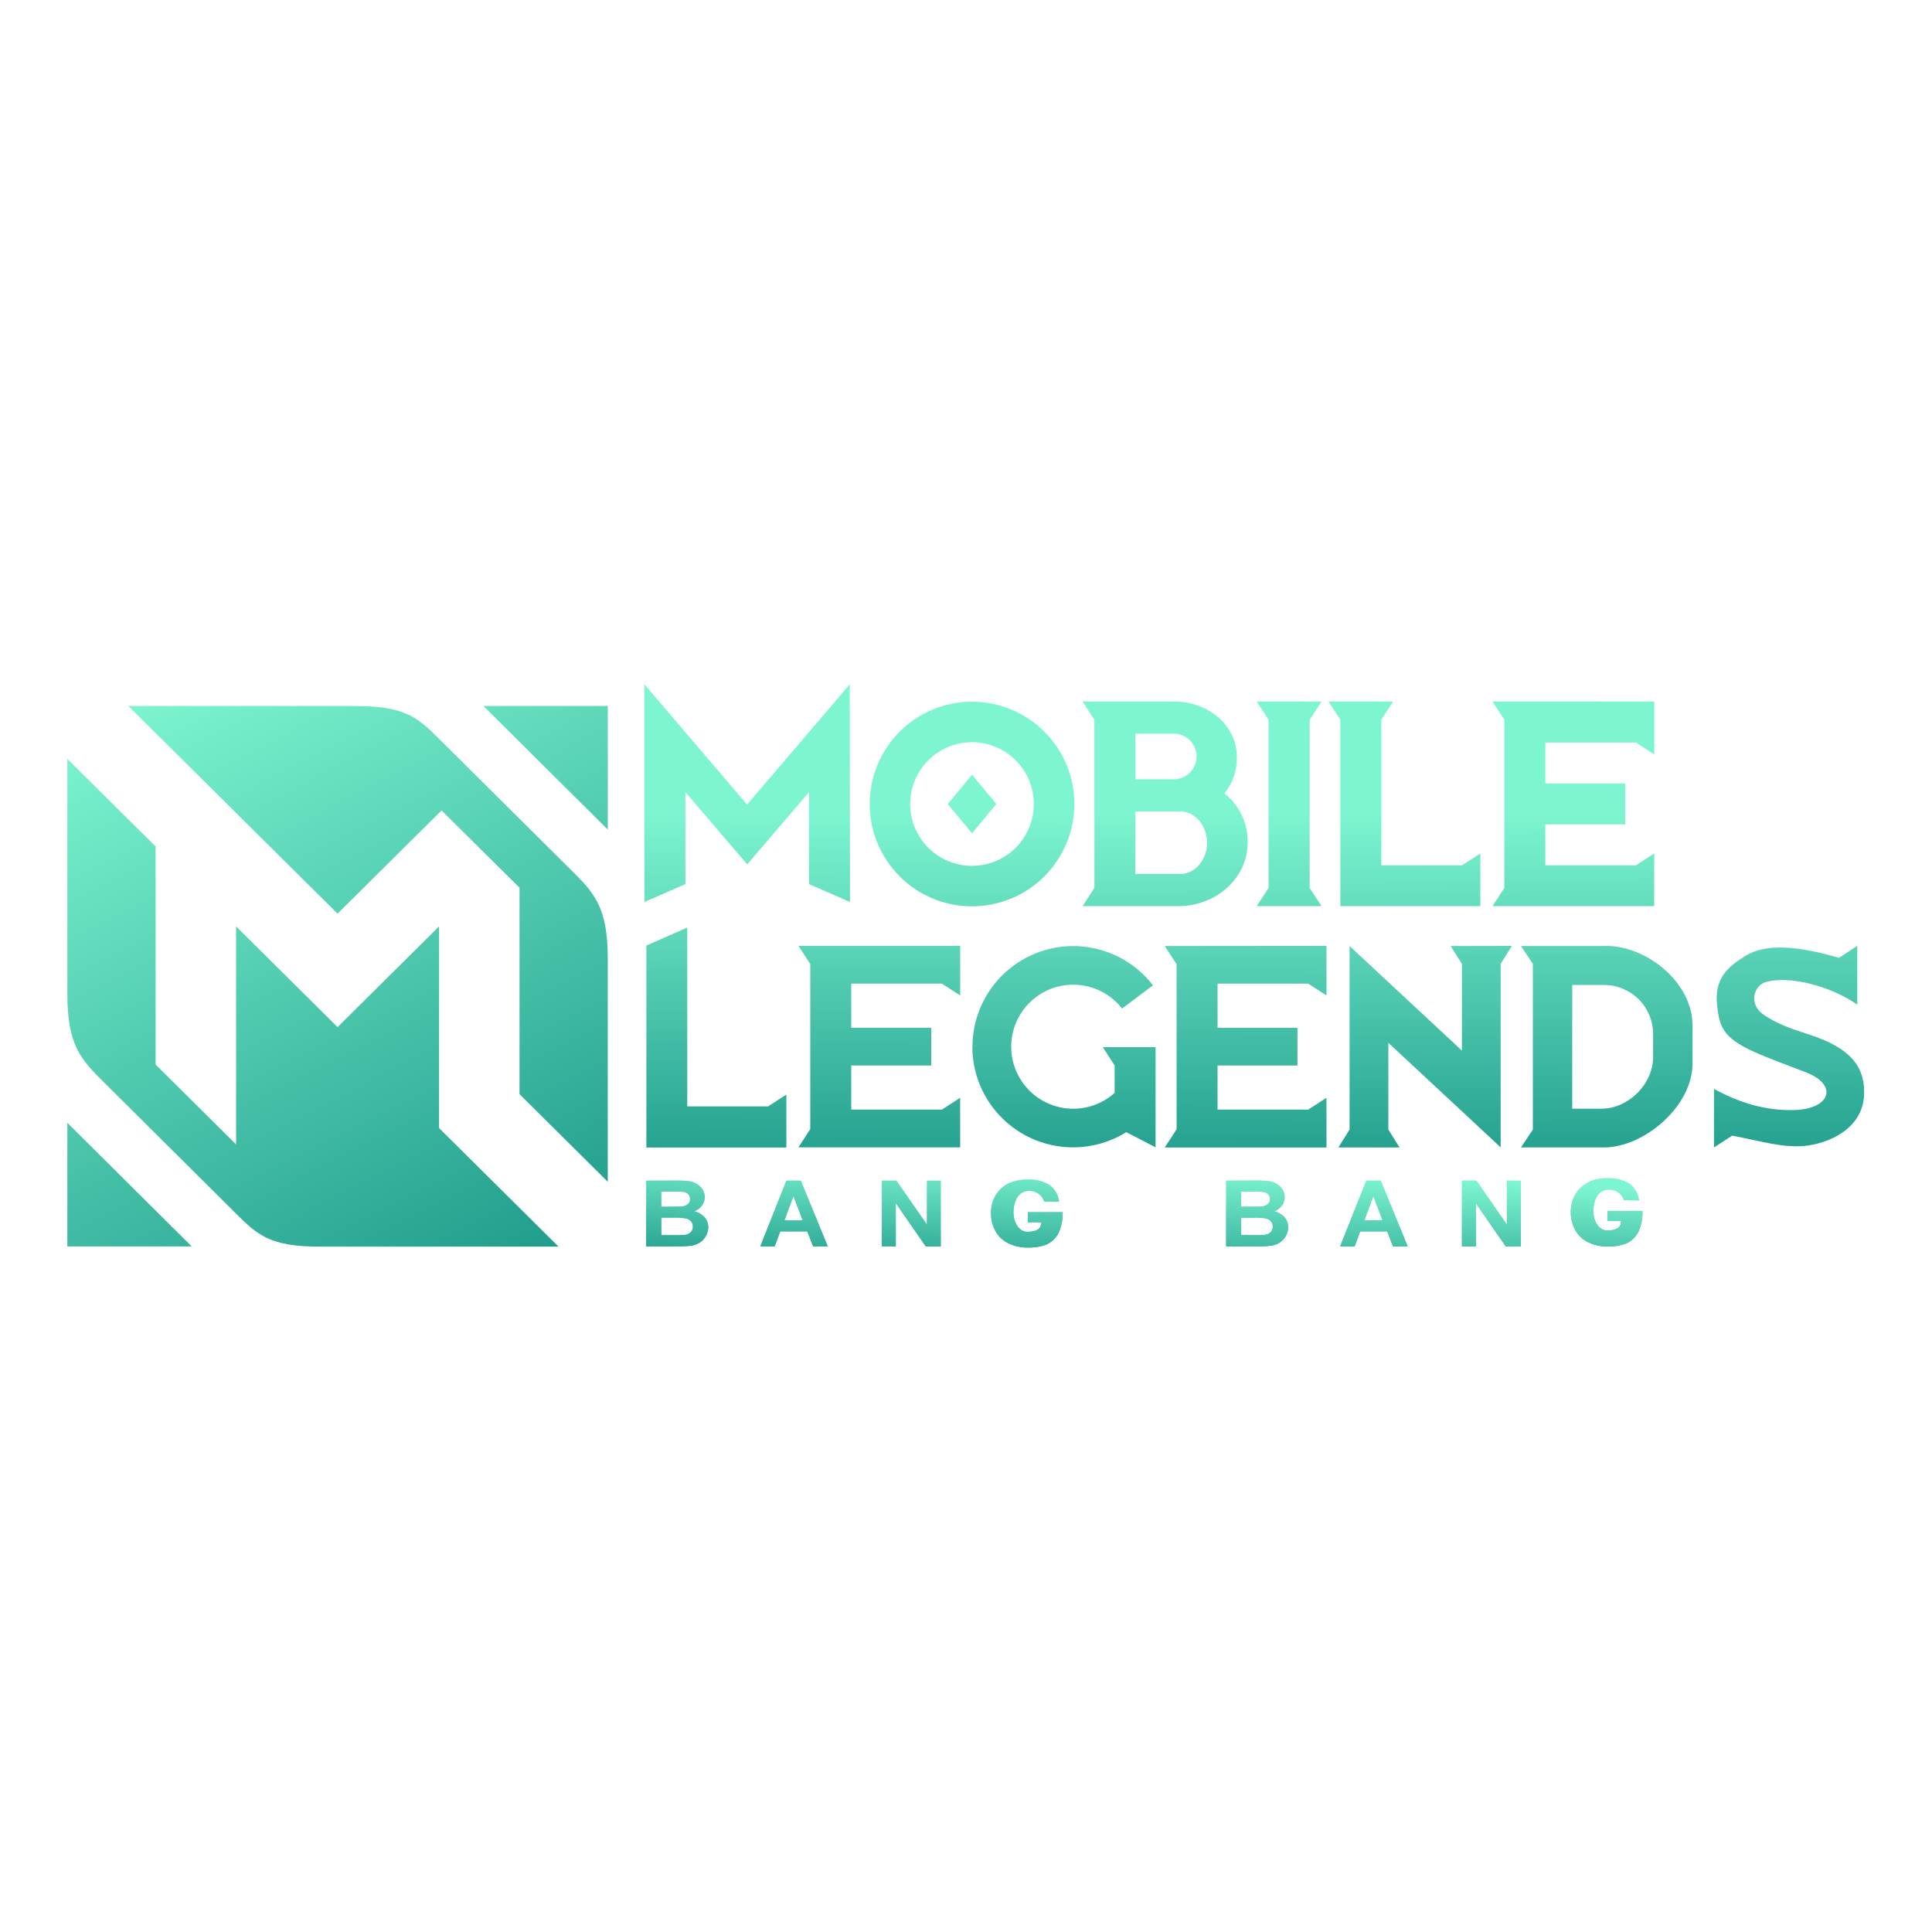 <svg xmlns="http://www.w3.org/2000/svg" xmlns:xlink="http://www.w3.org/1999/xlink" viewBox="0 0 500 500"><defs><style>.cls-1{fill:none;}.cls-2{fill:url(#linear-gradient);}.cls-3{clip-path:url(#clip-path);}.cls-4{fill:url(#linear-gradient-2);}.cls-5{clip-path:url(#clip-path-2);}.cls-6{fill:url(#linear-gradient-4);}.cls-7{clip-path:url(#clip-path-3);}.cls-8{fill:url(#linear-gradient-5);}</style><linearGradient id="linear-gradient" x1="296.21" y1="305.64" x2="296.21" y2="322.14" gradientUnits="userSpaceOnUse"><stop offset="0" stop-color="#7df5d0"/><stop offset="1" stop-color="#209c8c"/></linearGradient><clipPath id="clip-path"><path class="cls-1" d="M206.64,244.79l3.06,4.72v42.7l-3.06,4.72h41.85V284.1l-4.72,3.06H220.3V275.75H241V266H220.3V254.56h23.47l4.72,3.06V244.79Zm45,26.07A26.07,26.07,0,0,0,291.48,293l7.58,3.92V271H285.4l3.06,4.72v7.12A16.05,16.05,0,1,1,290.39,261l8-6a26.07,26.07,0,0,0-46.72,15.9m49.77-26.07,3.06,4.72v42.7l-3.06,4.72h41.85V284.1l-4.72,3.06H315.1V275.75h20.68V266H315.1V254.56h23.47l4.72,3.06V244.79Zm74,0,2.9,4.64v22.42l-29.07-27.06v47.49l-2.9,4.64H362.2l-2.9-4.64V269.87l29.07,27.06V249.44l2.9-4.64Zm31.45,10.08h8.27a12.69,12.69,0,0,1,12.66,12.66v6c0,7-6.4,13.36-13.36,13.36h-7.57Zm-13.25-10.08,3.06,4.64v42.84l-3.06,4.64h21.53c10.13,0,22.86-10.46,22.86-21.8v-9.69c0-11.35-12-20.64-22.16-20.64Zm82.29,3.06c-10.71-3.16-19-3.73-24.13-.56-4.75,2.93-8.18,5.94-7.42,12.84.61,5.45,1.41,8.38,9.64,12.07,4.2,1.88,8.57,3.39,12.85,5.09,9,3.21,7,9.59-2.23,9.94-7.68.29-14.61-1.93-21.06-5.47v15.16l4.72-3.06c7,1.31,13.78,3.48,19.85,2.52,6.36-1,13.88-4.9,14.28-13q0-.41,0-.8v-.16c0-8.34-6.27-12.13-14.48-14.8-4.1-1.33-8.32-2.73-11.81-5.27s-2.39-7.4,1-8.29c6-1.6,16.48,1,23.52,5.88V244.79Zm-308.65-3.18v52.26h36.23V283.27l-4.72,3.06H177.86V240.05Zm78-36.63,6.28,7.57,6.28-7.57-6.28-7.57Zm-9.73,0a16,16,0,1,1,16,16,16,16,0,0,1-16-16m-10.47,0a26.48,26.48,0,1,0,26.48-26.48A26.48,26.48,0,0,0,225.08,208m68.75,2h11.64c3.8,0,6.92,3.64,6.92,8.09s-3.11,8.09-6.92,8.09H293.83Zm0-20.14h9.94a5.91,5.91,0,0,1,0,11.82h-9.94Zm-13.66-8.32,3.06,4.72v43.53l-3.06,4.72h24.72c10,0,18-7.38,18-16.41a15.92,15.92,0,0,0-6-12.78,14.57,14.57,0,0,0,3.21-9.54c0-7.83-7.26-14.23-16.24-14.23Zm45.07,0,3.06,4.72v43.53l-3.06,4.72H342l-3.06-4.72V186.28l3.06-4.72Zm18.58,0,3.06,4.72v48.25h36.23V220.87l-4.72,3.06H357.48V186.28l3.06-4.72Zm42.44,0,3.06,4.72v43.53l-3.06,4.72h41.85V220.87l-4.72,3.06H399.93V213.35h20.68v-10.6H399.93V192.17H423.4l4.72,3.06V181.56Zm-166.34-4.43-26.57,31.12-26.57-31.12v56.32l10.6-4.62V205l16,18.7,16-18.7v23.81l10.6,4.62Z"/></clipPath><linearGradient id="linear-gradient-2" x1="206.58" y1="1120.52" x2="207.5" y2="1120.6" gradientTransform="matrix(-100.72, 0, 0, 100.72, 21157.42, -112625.26)" xlink:href="#linear-gradient"/><clipPath id="clip-path-2"><path class="cls-2" d="M171.13,315.12h3.13a14.78,14.78,0,0,1,3.43.24,2.36,2.36,0,0,1,1.21.78,2,2,0,0,1,.42,1.3,2,2,0,0,1-.54,1.45,2.51,2.51,0,0,1-1.4.68,20.27,20.27,0,0,1-2.65.1h-3.58Zm0-6.74h2.22q2.72,0,3.3.06a2.32,2.32,0,0,1,1.45.59,1.73,1.73,0,0,1,.49,1.28,1.68,1.68,0,0,1-.57,1.32,2.7,2.7,0,0,1-1.56.61c-.37,0-1.3.06-2.8.06h-2.53Zm-3.88-2.83v17h6.52q3.7,0,4.66-.12a6,6,0,0,0,2.59-.81,4.74,4.74,0,0,0,1.66-1.76,4.6,4.6,0,0,0,.61-2.26,3.82,3.82,0,0,0-.94-2.57,5.15,5.15,0,0,0-2.68-1.55,4.37,4.37,0,0,0,2-1.49,3.63,3.63,0,0,0,.72-2.18,3.52,3.52,0,0,0-.59-2,4.65,4.65,0,0,0-1.47-1.42,5.47,5.47,0,0,0-2-.7,25.31,25.31,0,0,0-3.39-.17Zm38.09,4,2.41,6.29H203Zm-1.83-4-6.74,17h3.72l1.44-3.87h7l1.5,3.87h3.78l-6.95-17Zm36.39,0v11.4L232,305.55h-3.76v17h3.59V311.38l7.76,11.18h3.87v-17Zm81.31,9.57h3.12a14.79,14.79,0,0,1,3.43.24,2.36,2.36,0,0,1,1.21.78,2,2,0,0,1,.42,1.3,2,2,0,0,1-.54,1.45,2.51,2.51,0,0,1-1.4.68,20.26,20.26,0,0,1-2.65.1h-3.58Zm0-6.74h2.22q2.72,0,3.3.06a2.32,2.32,0,0,1,1.45.59,1.73,1.73,0,0,1,.49,1.28,1.68,1.68,0,0,1-.57,1.32,2.71,2.71,0,0,1-1.56.61q-.55.06-2.81.06h-2.53Zm-3.88-2.83v17h6.52q3.7,0,4.66-.12a6,6,0,0,0,2.59-.81,4.75,4.75,0,0,0,1.66-1.76,4.59,4.59,0,0,0,.61-2.26,3.82,3.82,0,0,0-.94-2.57,5.15,5.15,0,0,0-2.68-1.55,4.36,4.36,0,0,0,2-1.49,3.63,3.63,0,0,0,.72-2.18,3.51,3.51,0,0,0-.59-2,4.64,4.64,0,0,0-1.47-1.42,5.48,5.48,0,0,0-2-.7,25.28,25.28,0,0,0-3.39-.17Zm38.09,4,2.41,6.29h-4.75Zm-1.83-4-6.74,17h3.72l1.44-3.87h7l1.5,3.87h3.78l-6.95-17Zm36.39,0v11.4l-7.88-11.4h-3.75v17h3.58V311.38l7.76,11.18h3.87v-17Zm-128.59.54a8.11,8.11,0,0,0-3.67,3.17,9,9,0,0,0-1.25,4.73,9.42,9.42,0,0,0,1.12,4.54,7.56,7.56,0,0,0,3.35,3.21,11.51,11.51,0,0,0,5.23,1.12,12.93,12.93,0,0,0,4.67-.79A6.54,6.54,0,0,0,274,319a11.94,11.94,0,0,0,1-5.3h-9v2.64h3.48c0,1.06-.46,2.45-3.59,2.45-2.34,0-3.61-2.74-3.61-4.9s.75-5.4,3.65-5.67a4,4,0,0,1,4.3,2.71l3.85.06a6,6,0,0,0-2.58-4.38,10,10,0,0,0-5.57-1.33,10.94,10.94,0,0,0-4.58.85m150.09-.31a8.11,8.11,0,0,0-3.67,3.17,9,9,0,0,0-1.25,4.73,9.42,9.42,0,0,0,1.12,4.54,7.56,7.56,0,0,0,3.35,3.21,11.51,11.51,0,0,0,5.23,1.12,12.9,12.9,0,0,0,4.67-.8,6.54,6.54,0,0,0,3.17-3.1,11.93,11.93,0,0,0,1-5.3h-9V316h3.48c0,1.06-.46,2.45-3.59,2.45-2.34,0-3.61-2.74-3.61-4.9s.74-5.4,3.65-5.67a4,4,0,0,1,4.3,2.71l3.85.06a6,6,0,0,0-2.58-4.38,10,10,0,0,0-5.57-1.33,10.94,10.94,0,0,0-4.58.85"/></clipPath><linearGradient id="linear-gradient-4" x1="213.51" y1="1126.64" x2="213.51" y2="1126.54" gradientTransform="matrix(0, 304.39, 304.39, 0, -342629.46, -64676.11)" xlink:href="#linear-gradient"/><clipPath id="clip-path-3"><path class="cls-1" d="M17.43,322.58H49.62l-32.19-32Zm0-73v7.7c0,13.42,3.66,17.05,9.52,22.87L61,314c5.53,5.49,8.69,8.63,21.72,8.63h61.83l-30.92-30.69V239.75L87.36,265.82,61.1,239.75v56.43L40.27,275.5V219.07L17.43,196.4Zm66.88-66.88H33.21l54.15,53.75,26.91-26.71,20.18,20v53.43l22.84,22.67V248c0-13.42-3.66-17.05-9.52-22.87l-34-33.78c-5.53-5.49-8.69-8.63-21.72-8.63Zm40.8,0,32.19,32v-32Z"/></clipPath><linearGradient id="linear-gradient-5" x1="210.64" y1="1124.71" x2="211.42" y2="1124.71" gradientTransform="matrix(0, 229.22, 229.22, 0, -257712.71, -48118.71)" xlink:href="#linear-gradient"/></defs><title>asset</title><g id="Layer_2" data-name="Layer 2"><g class="cls-3"><rect class="cls-4" x="250.97" y="74.78" width="147.27" height="324.92" transform="translate(59.98 539.94) rotate(-85)"/></g><path class="cls-2" d="M171.13,315.12h3.13a14.78,14.78,0,0,1,3.43.24,2.36,2.36,0,0,1,1.21.78,2,2,0,0,1,.42,1.3,2,2,0,0,1-.54,1.45,2.51,2.51,0,0,1-1.4.68,20.27,20.27,0,0,1-2.65.1h-3.58Zm0-6.74h2.22q2.72,0,3.3.06a2.32,2.32,0,0,1,1.45.59,1.73,1.73,0,0,1,.49,1.28,1.68,1.68,0,0,1-.57,1.32,2.7,2.7,0,0,1-1.56.61c-.37,0-1.3.06-2.8.06h-2.53Zm-3.88-2.83v17h6.52q3.7,0,4.66-.12a6,6,0,0,0,2.59-.81,4.74,4.74,0,0,0,1.66-1.76,4.6,4.6,0,0,0,.61-2.26,3.82,3.82,0,0,0-.94-2.57,5.15,5.15,0,0,0-2.68-1.55,4.37,4.37,0,0,0,2-1.49,3.63,3.63,0,0,0,.72-2.18,3.52,3.52,0,0,0-.59-2,4.65,4.65,0,0,0-1.47-1.42,5.47,5.47,0,0,0-2-.7,25.31,25.31,0,0,0-3.39-.17Zm38.09,4,2.41,6.29H203Zm-1.83-4-6.74,17h3.72l1.44-3.87h7l1.5,3.87h3.78l-6.95-17Zm36.39,0v11.4L232,305.55h-3.76v17h3.59V311.38l7.76,11.18h3.87v-17Zm81.31,9.57h3.12a14.79,14.79,0,0,1,3.43.24,2.36,2.36,0,0,1,1.21.78,2,2,0,0,1,.42,1.3,2,2,0,0,1-.54,1.45,2.51,2.51,0,0,1-1.4.68,20.26,20.26,0,0,1-2.65.1h-3.58Zm0-6.74h2.22q2.72,0,3.3.06a2.32,2.32,0,0,1,1.45.59,1.73,1.73,0,0,1,.49,1.28,1.68,1.68,0,0,1-.57,1.32,2.71,2.71,0,0,1-1.56.61q-.55.06-2.81.06h-2.53Zm-3.88-2.83v17h6.52q3.7,0,4.66-.12a6,6,0,0,0,2.59-.81,4.75,4.75,0,0,0,1.66-1.76,4.59,4.59,0,0,0,.61-2.26,3.82,3.82,0,0,0-.94-2.57,5.15,5.15,0,0,0-2.68-1.55,4.36,4.36,0,0,0,2-1.49,3.63,3.63,0,0,0,.72-2.18,3.51,3.51,0,0,0-.59-2,4.64,4.64,0,0,0-1.47-1.42,5.48,5.48,0,0,0-2-.7,25.28,25.28,0,0,0-3.39-.17Zm38.09,4,2.41,6.29h-4.75Zm-1.83-4-6.74,17h3.72l1.44-3.87h7l1.5,3.87h3.78l-6.95-17Zm36.39,0v11.4l-7.88-11.4h-3.75v17h3.58V311.38l7.76,11.18h3.87v-17Zm-128.59.54a8.11,8.11,0,0,0-3.67,3.17,9,9,0,0,0-1.25,4.73,9.42,9.42,0,0,0,1.12,4.54,7.56,7.56,0,0,0,3.35,3.21,11.51,11.51,0,0,0,5.23,1.12,12.93,12.93,0,0,0,4.67-.79A6.54,6.54,0,0,0,274,319a11.94,11.94,0,0,0,1-5.3h-9v2.64h3.48c0,1.06-.46,2.45-3.59,2.45-2.34,0-3.61-2.74-3.61-4.9s.75-5.4,3.65-5.67a4,4,0,0,1,4.3,2.71l3.85.06a6,6,0,0,0-2.58-4.38,10,10,0,0,0-5.57-1.33,10.94,10.94,0,0,0-4.58.85m150.09-.31a8.11,8.11,0,0,0-3.67,3.17,9,9,0,0,0-1.25,4.73,9.42,9.42,0,0,0,1.12,4.54,7.56,7.56,0,0,0,3.35,3.21,11.51,11.51,0,0,0,5.23,1.12,12.9,12.9,0,0,0,4.67-.8,6.54,6.54,0,0,0,3.17-3.1,11.93,11.93,0,0,0,1-5.3h-9V316h3.48c0,1.06-.46,2.45-3.59,2.45-2.34,0-3.61-2.74-3.61-4.9s.74-5.4,3.65-5.67a4,4,0,0,1,4.3,2.71l3.85.06a6,6,0,0,0-2.58-4.38,10,10,0,0,0-5.57-1.33,10.94,10.94,0,0,0-4.58.85"/><g class="cls-5"><rect class="cls-6" x="282.75" y="184.71" width="26.92" height="258.37" transform="translate(-27.84 598.97) rotate(-88)"/></g><g class="cls-7"><rect class="cls-8" x="-6.7" y="158.58" width="188.12" height="188.12" transform="translate(-105.18 67.2) rotate(-27)"/></g></g></svg>